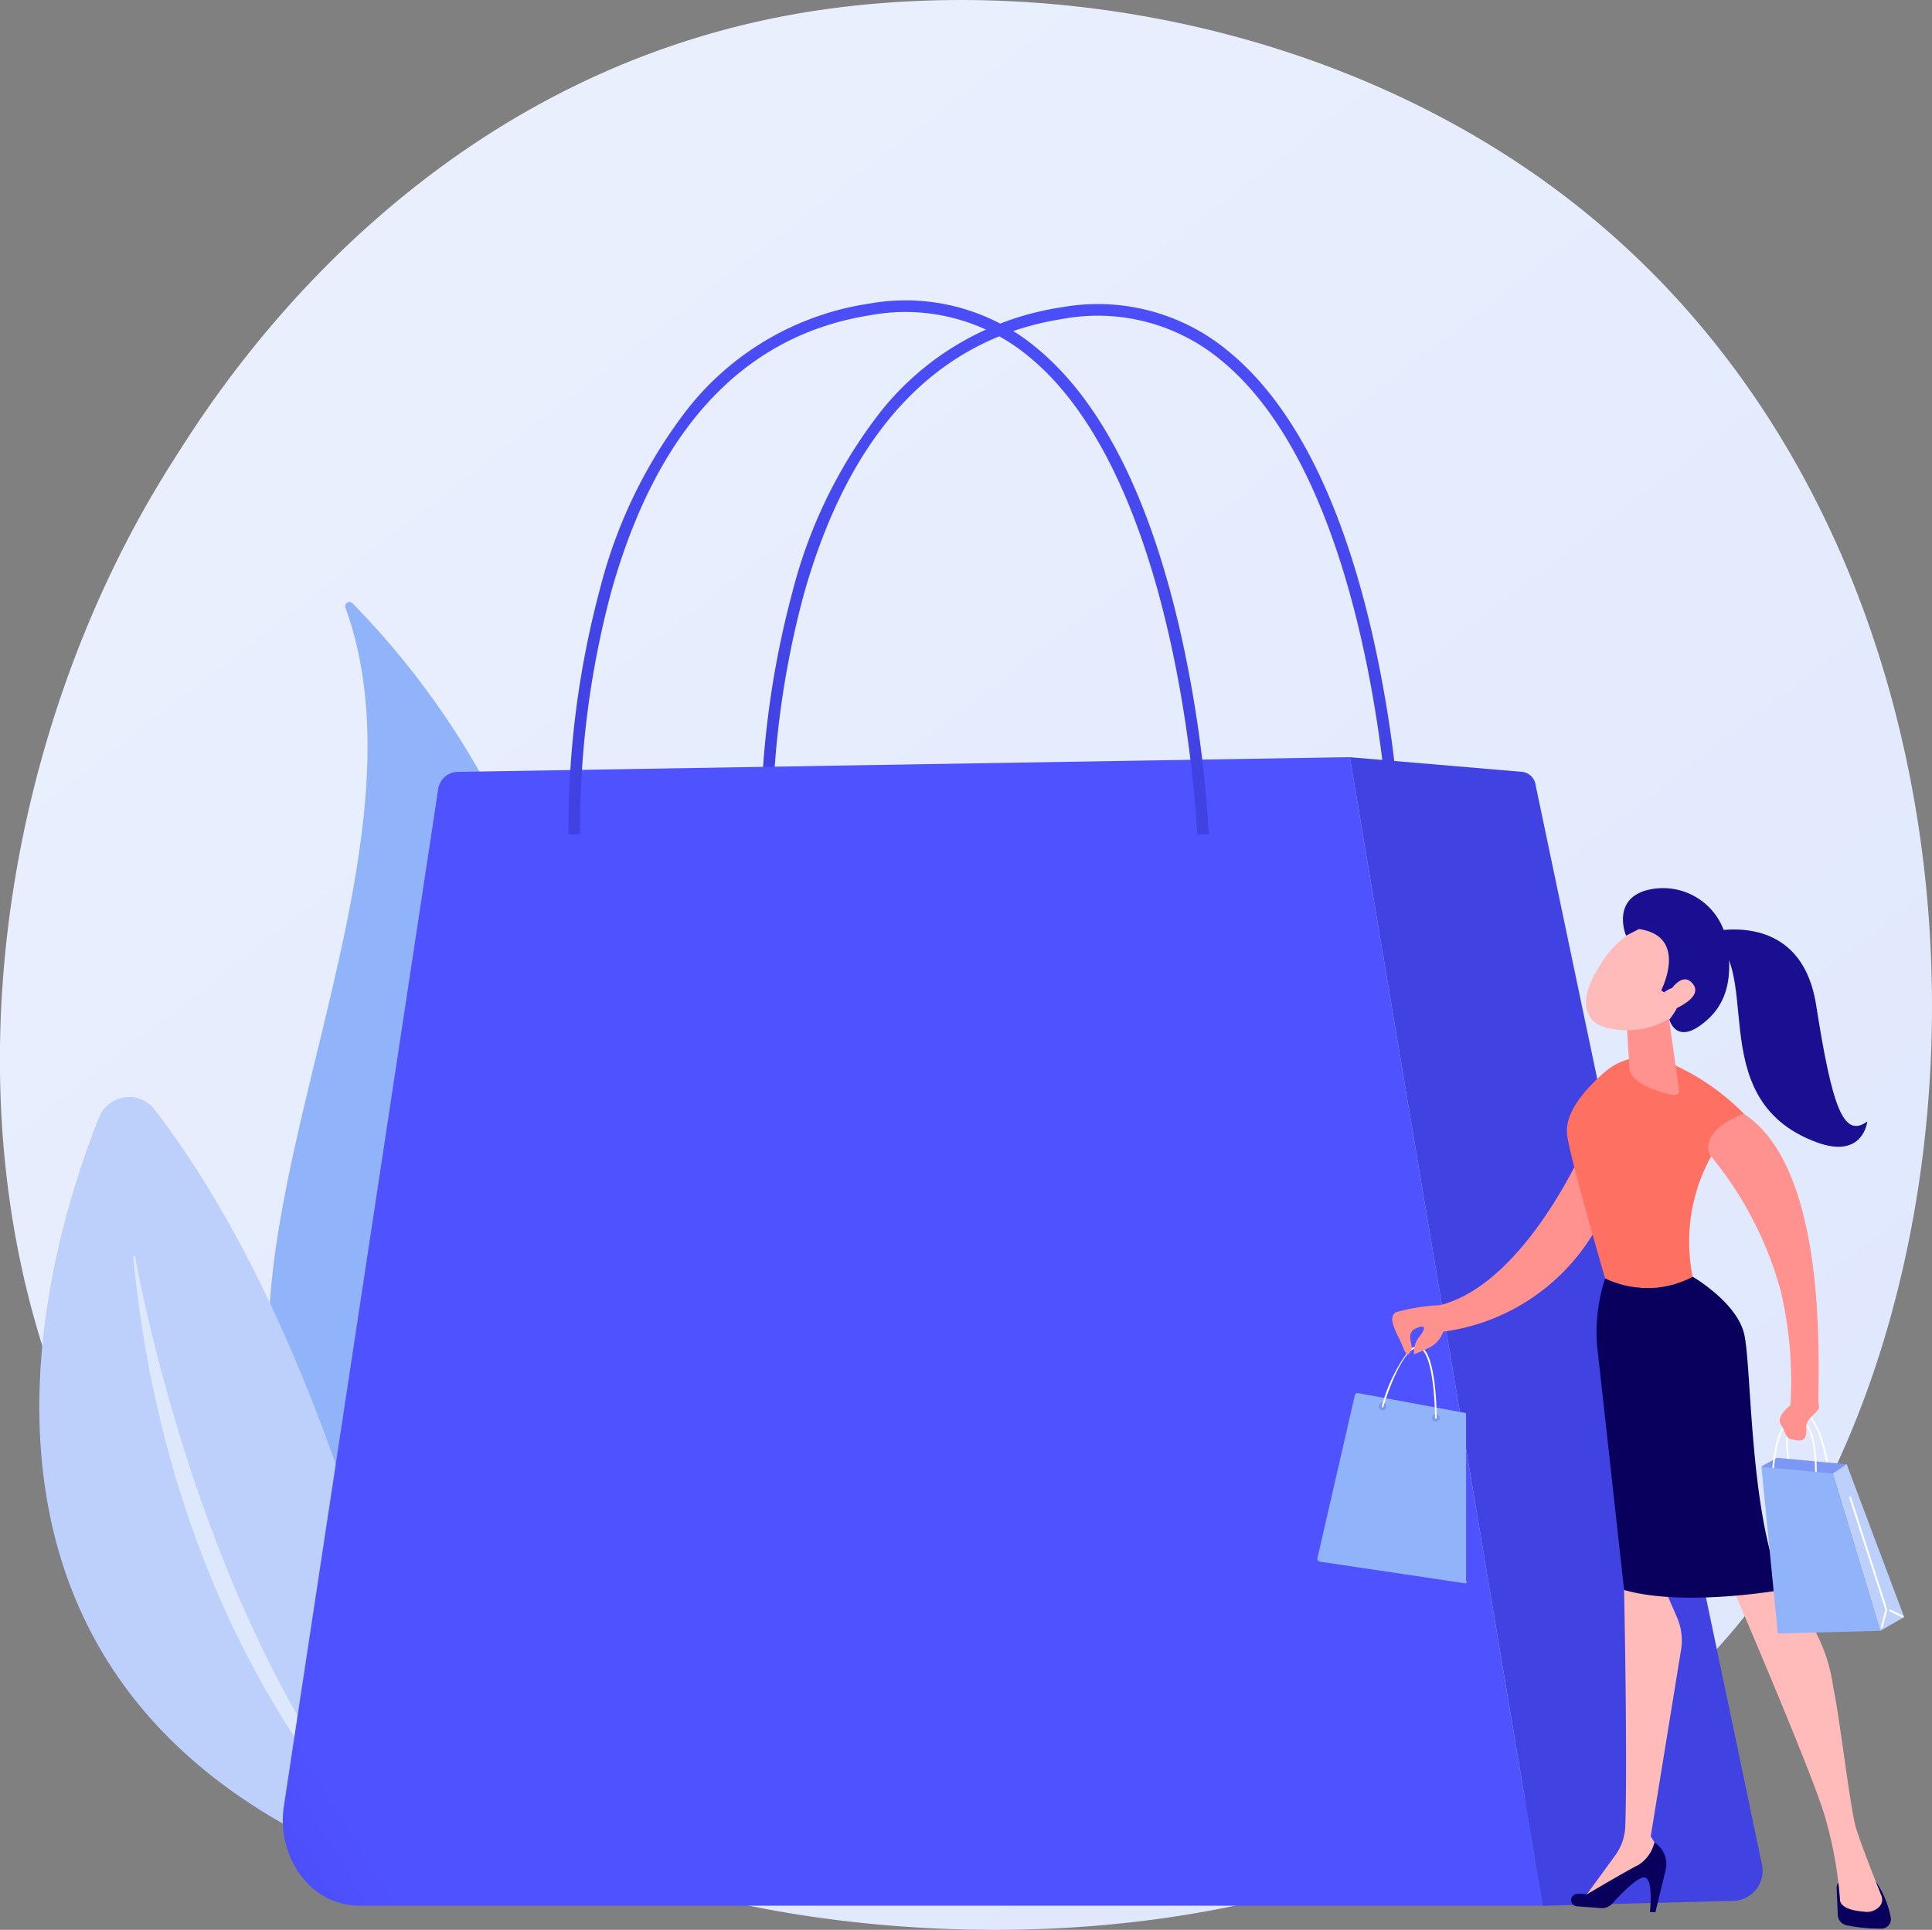 <svg xmlns="http://www.w3.org/2000/svg" xmlns:xlink="http://www.w3.org/1999/xlink" width="109.918" height="109.822" viewBox="0 0 109.918 109.822">
  <rect x="0" y="0" width="109.918" height="109.822" fill="#808080" stroke="none"/>
  <defs>
    <linearGradient id="linear-gradient" x1="1.128" y1="1.297" x2="0.237" y2="0.189" gradientUnits="objectBoundingBox">
      <stop offset="0" stop-color="#dae3fe"/>
      <stop offset="1" stop-color="#e9effd"/>
    </linearGradient>
    <linearGradient id="linear-gradient-2" x1="0.507" y1="0.876" x2="0.622" y2="-0.238" gradientUnits="objectBoundingBox">
      <stop offset="0" stop-color="#4042e2"/>
      <stop offset="1" stop-color="#4f52ff"/>
    </linearGradient>
    <linearGradient id="linear-gradient-3" x1="-0.267" y1="0.97" x2="0.005" y2="0.819" xlink:href="#linear-gradient-2"/>
    <linearGradient id="linear-gradient-4" x1="1.002" y1="0.225" x2="2.093" y2="-0.346" xlink:href="#linear-gradient-2"/>
    <linearGradient id="linear-gradient-5" x1="0.511" y1="0.838" x2="0.626" y2="-0.275" xlink:href="#linear-gradient-2"/>
    <linearGradient id="linear-gradient-6" x1="28.444" y1="0.596" x2="28.359" y2="-0.259" gradientUnits="objectBoundingBox">
      <stop offset="0" stop-color="#febbba"/>
      <stop offset="1" stop-color="#ff928e"/>
    </linearGradient>
    <linearGradient id="linear-gradient-7" x1="110.979" y1="-10.026" x2="112.022" y2="-10.026" gradientUnits="objectBoundingBox">
      <stop offset="0" stop-color="#09005d"/>
      <stop offset="1" stop-color="#1a0f91"/>
    </linearGradient>
    <linearGradient id="linear-gradient-8" x1="61.001" y1="0.125" x2="61.824" y2="-2.687" xlink:href="#linear-gradient-6"/>
    <linearGradient id="linear-gradient-9" x1="63.723" y1="-6.759" x2="64.692" y2="-6.759" xlink:href="#linear-gradient-7"/>
    <linearGradient id="linear-gradient-10" x1="39.949" y1="0.134" x2="40.487" y2="-2.675" xlink:href="#linear-gradient-6"/>
    <linearGradient id="linear-gradient-11" x1="1.274" y1="-0.348" x2="1.991" y2="-1.09" gradientUnits="objectBoundingBox">
      <stop offset="0" stop-color="#fe7062"/>
      <stop offset="1" stop-color="#ff928e"/>
    </linearGradient>
    <linearGradient id="linear-gradient-12" x1="-22.3" y1="-0.523" x2="-24.437" y2="0.706" xlink:href="#linear-gradient-7"/>
    <linearGradient id="linear-gradient-13" x1="112.021" y1="-3.334" x2="111.815" y2="-5.348" xlink:href="#linear-gradient-6"/>
    <linearGradient id="linear-gradient-14" x1="54.491" y1="-0.971" x2="54.222" y2="-1.907" xlink:href="#linear-gradient-6"/>
    <linearGradient id="linear-gradient-15" x1="56.205" y1="-4.357" x2="57.448" y2="-3.538" xlink:href="#linear-gradient-6"/>
    <linearGradient id="linear-gradient-16" x1="58.546" y1="-1.785" x2="55.503" y2="-3.457" xlink:href="#linear-gradient-7"/>
    <linearGradient id="linear-gradient-17" x1="200.382" y1="-16.569" x2="204.865" y2="-13.85" xlink:href="#linear-gradient-6"/>
    <linearGradient id="linear-gradient-18" x1="37.416" y1="-1.436" x2="35.449" y2="-2.545" xlink:href="#linear-gradient-7"/>
  </defs>
  <g id="Illustration" transform="translate(0 0)">
    <g id="Groupe_68" data-name="Groupe 68">
      <path id="Tracé_262" data-name="Tracé 262" d="M561.283,555.943a39.678,39.678,0,0,1-6.08,5.091c-19.834,14.152-43.3,10.027-48.291,9.02-7.365-1.487-21.6-4.363-31.9-16.4-15.573-18.212-13.148-46.9-1.068-65.846,2.209-3.465,13.881-22.694,37.6-25.777,14.356-1.866,31.091,1.9,43.209,11.995C580.2,495.219,578.387,538.036,561.283,555.943Z" transform="translate(-464.106 -461.569)" fill="url(#linear-gradient)"/>
      <g id="Groupe_60" data-name="Groupe 60" transform="translate(15.3 34.262)">
        <path id="Tracé_263" data-name="Tracé 263" d="M856.94,1331.846a.242.242,0,0,1,.4-.257,46.569,46.569,0,0,1,13.3,31.928,123.008,123.008,0,0,1-3.432,31.911,1.128,1.128,0,0,1-1.875.524c-3.671-3.556-13.43-14.049-12.7-24.506C853.49,1358.949,861.147,1343.464,856.94,1331.846Z" transform="translate(-852.584 -1331.518)" fill="#91b3fa"/>
        <path id="Tracé_264" data-name="Tracé 264" d="M1090.77,1672.12s7.348,12.264,4.32,49.929C1095.09,1722.049,1096.128,1684.035,1090.77,1672.12Z" transform="translate(-1081.389 -1658.705)" fill="#fff" opacity="0.5"/>
      </g>
      <g id="Groupe_61" data-name="Groupe 61" transform="translate(2.237 62.429)">
        <path id="Tracé_265" data-name="Tracé 265" d="M543.836,2091.855s-3.88-28.174-16.378-44.46a1.837,1.837,0,0,0-3.13.421C520.9,2056.368,513.279,2082.556,543.836,2091.855Z" transform="translate(-520.912 -2046.698)" fill="#bdd0fb"/>
        <path id="Tracé_266" data-name="Tracé 266" d="M671.328,2310.2c.063.072-.041.168-.113.1-2.68-2.327-12.812-13.492-14.8-34.137a.055.055,0,0,1,.108-.017C657.431,2280.98,661.348,2298.821,671.328,2310.2Z" transform="translate(-651.076 -2267.077)" fill="#fff" opacity="0.5"/>
      </g>
      <g id="Groupe_62" data-name="Groupe 62" transform="translate(16.091 17.112)">
        <path id="Tracé_267" data-name="Tracé 267" d="M1598.734,931.78c-.008-.2-.875-20.031-9.54-27.171a10.975,10.975,0,0,0-9.015-2.392c-7.186,1.112-12.156,6.4-14.772,15.712a52.106,52.106,0,0,0-1.78,13.827l-.661.02a52.82,52.82,0,0,1,1.8-14.012,27.919,27.919,0,0,1,5.02-10.262,16.2,16.2,0,0,1,10.291-5.939,11.612,11.612,0,0,1,9.537,2.536c3.742,3.084,6.526,8.681,8.273,16.636a70.627,70.627,0,0,1,1.507,11.02Z" transform="translate(-1535.774 -901.187)" fill="url(#linear-gradient-2)"/>
        <path id="Tracé_268" data-name="Tracé 268" d="M872.723,1615.369l8.783-57.9a1.145,1.145,0,0,1,1.114-.974l50.751-.839,10.978,65.361H877.044C874.189,1621.021,872.307,1618.193,872.723,1615.369Z" transform="translate(-872.666 -1529.682)" fill="url(#linear-gradient-3)"/>
        <path id="Tracé_269" data-name="Tracé 269" d="M2423.825,1556.493l-9.785-.833,10.978,65.361,10.837-.28a1.714,1.714,0,0,0,1.633-2.065l-12.906-61.561A.864.864,0,0,0,2423.825,1556.493Z" transform="translate(-2353.334 -1529.682)" fill="url(#linear-gradient-4)"/>
        <path id="Tracé_270" data-name="Tracé 270" d="M1320.944,926.44c-.008-.2-.875-20.031-9.54-27.171a10.976,10.976,0,0,0-9.015-2.392c-7.186,1.112-12.156,6.4-14.772,15.712a52.1,52.1,0,0,0-1.78,13.827l-.661.021a52.817,52.817,0,0,1,1.8-14.012,27.918,27.918,0,0,1,5.02-10.262,16.2,16.2,0,0,1,10.291-5.939,11.612,11.612,0,0,1,9.537,2.536c3.742,3.084,6.526,8.681,8.273,16.636a70.619,70.619,0,0,1,1.506,11.02Z" transform="translate(-1268.924 -896.058)" fill="url(#linear-gradient-5)"/>
      </g>
      <g id="Groupe_67" data-name="Groupe 67" transform="translate(74.948 50.531)">
        <g id="Groupe_63" data-name="Groupe 63" transform="translate(0 28.743)">
          <path id="Tracé_271" data-name="Tracé 271" d="M2375.5,2475.519l-6.095-1.127a.149.149,0,0,0-.175.127l-2.128,9.265a.168.168,0,0,0,.029.132.173.173,0,0,0,.116.071l8.272,1.231c.048.007.022-.007.059-.039s-.017-.078-.017-.127v-9.369C2375.561,2475.6,2375.58,2475.534,2375.5,2475.519Z" transform="translate(-2367.098 -2474.39)" fill="#91b3fa"/>
          <path id="Tracé_272" data-name="Tracé 272" d="M2456.339,2488.349a.219.219,0,1,1-.219-.219A.219.219,0,0,1,2456.339,2488.349Z" transform="translate(-2452.403 -2487.589)" fill="#7d97f4"/>
          <path id="Tracé_273" data-name="Tracé 273" d="M2533.139,2504.809a.219.219,0,1,1-.219-.219A.219.219,0,0,1,2533.139,2504.809Z" transform="translate(-2526.178 -2503.4)" fill="#7d97f4"/>
        </g>
        <path id="Tracé_274" data-name="Tracé 274" d="M2463.323,2410.954h0a.048.048,0,0,1-.048-.048c0-1.076-.169-3.886-.946-3.971-.926-.1-1.951,3.142-1.983,3.328a.046.046,0,0,1-.048.045.05.05,0,0,1-.048-.051,9.043,9.043,0,0,1,1.557-3.2.7.7,0,0,1,.532-.22c1.021.112,1.032,3.905,1.032,4.067A.048.048,0,0,1,2463.323,2410.954Z" transform="translate(-2456.581 -2380.755)" fill="#fff"/>
        <path id="Tracé_275" data-name="Tracé 275" d="M2486.206,2101.9s-3.357,7.66-8.13,8.846a11.071,11.071,0,0,0-2.494.4c-.551.343.119,1.267.387,1.967s.372.373.491.149-.382-.929.273-1.207.457.149.149.516a1.417,1.417,0,0,0-.278.963,7.415,7.415,0,0,0,.983-.437,1.631,1.631,0,0,0,.681-.846,11.783,11.783,0,0,0,9.375-7.26S2487.886,2098.821,2486.206,2101.9Z" transform="translate(-2471.106 -2087.002)" fill="url(#linear-gradient-6)"/>
        <path id="Tracé_276" data-name="Tracé 276" d="M3046.8,2505.662a.048.048,0,0,1-.047-.041c0-.025-.406-2.525-1.182-2.967a.436.436,0,0,0-.4-.029c-1.049.417-.521,2.783-.515,2.807a.048.048,0,0,1-.094.021c-.023-.1-.552-2.47.573-2.918a.534.534,0,0,1,.482.035c.816.465,1.213,2.93,1.229,3.035a.048.048,0,0,1-.041.055Z" transform="translate(-3017.744 -2472.645)" fill="#fff"/>
        <path id="Tracé_277" data-name="Tracé 277" d="M3013.546,2568.316l-3.964-.366-.882.49.756.946,3.621-.369Z" transform="translate(-2983.431 -2535.522)" fill="#7d97f4"/>
        <path id="Tracé_278" data-name="Tracé 278" d="M3117.2,3176.978l.066,1.516a.623.623,0,0,0,.5.585,9.622,9.622,0,0,0,2.008.188.533.533,0,0,0,.5-.655,5.489,5.489,0,0,0-.854-2.041l-1.667-.13A.515.515,0,0,0,3117.2,3176.978Z" transform="translate(-3087.655 -3120.048)" fill="url(#linear-gradient-7)"/>
        <path id="Tracé_279" data-name="Tracé 279" d="M2753.262,2717.43l-.41,1.633s.2,9.614.068,13.443a3,3,0,0,1-.575,1.665l-1.845,2.532,4.354-2.132.123-.5-.609-.99,1.726-10.618a3.293,3.293,0,0,0-.232-1.843l-.735-1.684Z" transform="translate(-2735.4 -2679.115)" fill="url(#linear-gradient-8)"/>
        <path id="Tracé_280" data-name="Tracé 280" d="M2734.86,3127.452l1.328.1a.8.8,0,0,0,.659-.261c.456-.506,1.4-1.489,1.808-1.484.555.006.331,1.964.331,1.964l.31.024.583-2.409a1.449,1.449,0,0,0-.64-1.569h0a2.046,2.046,0,0,1-.916,1.283c-.717.36-2.933,1.675-2.933,1.675a1.9,1.9,0,0,0-.541-.028A.352.352,0,0,0,2734.86,3127.452Z" transform="translate(-2720.064 -3069.5)" fill="url(#linear-gradient-9)"/>
        <path id="Tracé_281" data-name="Tracé 281" d="M2963.85,2734.25s4.7,10.9,5.393,13.356a23.015,23.015,0,0,1,.84,4.666c0,.3.34.608,1.352.687a.973.973,0,0,0,.935-.342.592.592,0,0,0,.067-.569c-.269-.671-1.121-2.814-1.423-3.78-.361-1.153-.929-6.294-1.32-8.1a9.371,9.371,0,0,0-3-5.7S2965.23,2732.8,2963.85,2734.25Z" transform="translate(-2940.347 -2694.705)" fill="url(#linear-gradient-10)"/>
        <path id="Tracé_282" data-name="Tracé 282" d="M2734.723,2001.67a10.061,10.061,0,0,1,2.919-9.273,13.425,13.425,0,0,0-4.248-2.9,3.4,3.4,0,0,0-3.654.512c-1.112.961-2.322,2.321-2.159,3.595.172,1.348,2.161,8.164,2.161,8.164A5.522,5.522,0,0,0,2734.723,2001.67Z" transform="translate(-2713.37 -1979.548)" fill="url(#linear-gradient-11)"/>
        <path id="Tracé_283" data-name="Tracé 283" d="M2778.465,2309.522c-.443-1.791-2.923-3.232-2.923-3.232a5.521,5.521,0,0,1-4.982.1,9.944,9.944,0,0,0-.459,3.819c.214,1.874,1.54,13.91,1.54,13.91,3.489.995,9.053-.021,9.053-.021C2778.749,2319.909,2778.909,2311.313,2778.465,2309.522Z" transform="translate(-2754.188 -2284.168)" fill="url(#linear-gradient-12)"/>
        <path id="Tracé_284" data-name="Tracé 284" d="M2814.644,1887.465l.752,5.289c.075.466-.336.359-.792.236-.747-.2-1.7-.573-1.981-1.188a.564.564,0,0,1-.044-.2l-.216-3.644a.65.65,0,0,1,.432-.651l.993-.35A.65.65,0,0,1,2814.644,1887.465Z" transform="translate(-2794.823 -1881.313)" fill="url(#linear-gradient-13)"/>
        <path id="Tracé_285" data-name="Tracé 285" d="M3114.508,2586.729l1.359-.781-3.272-8.7-.785.53Z" transform="translate(-3082.48 -2544.456)" fill="#bdd0fb"/>
        <path id="Tracé_286" data-name="Tracé 286" d="M3025.747,2514.55h0a.048.048,0,0,1-.044-.052c0-.025.177-2.559-.546-3.385a.688.688,0,0,0-.487-.253.654.654,0,0,0-.494.191c-.781.727-.826,3.235-.827,3.26a.048.048,0,0,1-.048.047h0a.048.048,0,0,1-.047-.049c0-.1.046-2.574.857-3.329a.747.747,0,0,1,.565-.217.776.776,0,0,1,.553.286c.76.87.571,3.43.569,3.456A.046.046,0,0,1,3025.747,2514.55Z" transform="translate(-2997.407 -2480.587)" fill="#fff"/>
        <path id="Tracé_287" data-name="Tracé 287" d="M2931.9,2073.243a20.623,20.623,0,0,1,3.983,7.672,22.524,22.524,0,0,1,.56,6.521s-.857.639-.549,1.093.227.761.621.85.882.212.822-.565.868-.934.714-1.4.9-13.087-4.183-16.51l-.073-.048C2931.65,2071.626,2931.589,2072.829,2931.9,2073.243Z" transform="translate(-2909.525 -2058.001)" fill="url(#linear-gradient-14)"/>
        <path id="Tracé_288" data-name="Tracé 288" d="M3008.64,2581.1l4.063.379,2.7,8.948-5.833.153Z" transform="translate(-2983.373 -2548.155)" fill="#91b3fa"/>
        <g id="Groupe_64" data-name="Groupe 64" transform="translate(30.258 34.616)">
          <path id="Tracé_289" data-name="Tracé 289" d="M3137.227,2631.026l-.014,0a.054.054,0,0,1-.039-.066l.261-.995-2.058-6.385a.054.054,0,0,1,.1-.034l2.063,6.4a.051.051,0,0,1,0,.03l-.265,1.01A.054.054,0,0,1,3137.227,2631.026Z" transform="translate(-3135.375 -2623.509)" fill="#fff"/>
        </g>
        <g id="Groupe_65" data-name="Groupe 65" transform="translate(32.532 41.065)">
          <path id="Tracé_290" data-name="Tracé 290" d="M3193.862,2787.714a.054.054,0,0,1-.023-.005l-.7-.336a.054.054,0,0,1-.026-.072.055.055,0,0,1,.072-.026l.7.336a.054.054,0,0,1,.026.072A.055.055,0,0,1,3193.862,2787.714Z" transform="translate(-3193.104 -2787.27)" fill="#fff"/>
        </g>
        <g id="Groupe_66" data-name="Groupe 66" transform="translate(15.288)">
          <path id="Tracé_291" data-name="Tracé 291" d="M2758.96,1793.36a5.748,5.748,0,0,0-2.941,2.5c-1.332,2.06-.7,3.18.256,3.45a4.585,4.585,0,0,0,4.134-.768C2762.137,1797.326,2761.042,1792.865,2758.96,1793.36Z" transform="translate(-2755.26 -1791.403)" fill="url(#linear-gradient-15)"/>
          <path id="Tracé_292" data-name="Tracé 292" d="M2810.757,1750.416s1.583-3.063-1.265-3.486l-.735.379s-.806-1.926,1.027-2.545a3.687,3.687,0,0,1,4.713,2.9c.419,2.414-.211,3.851-1.577,4.794s-1.7-.38-1.7-.38.8-.946.607-1.537-.907-.006-.907-.006Z" transform="translate(-2806.481 -1744.593)" fill="url(#linear-gradient-16)"/>
          <path id="Tracé_293" data-name="Tracé 293" d="M2870.73,1877.664s.8-1.579,1.49-.814-.836,1.446-1.424,1.654Z" transform="translate(-2866.182 -1871.44)" fill="url(#linear-gradient-17)"/>
          <path id="Tracé_294" data-name="Tracé 294" d="M2924.09,1804.835s5.531-1.7,6.441,4.068,1.539,7.619,2.91,6.624c0,0-.226,2.155-2.859,1.192C2923.748,1814.218,2927.908,1806.212,2924.09,1804.835Z" transform="translate(-2917.441 -1802.238)" fill="url(#linear-gradient-18)"/>
        </g>
      </g>
    </g>
  </g>
</svg>
